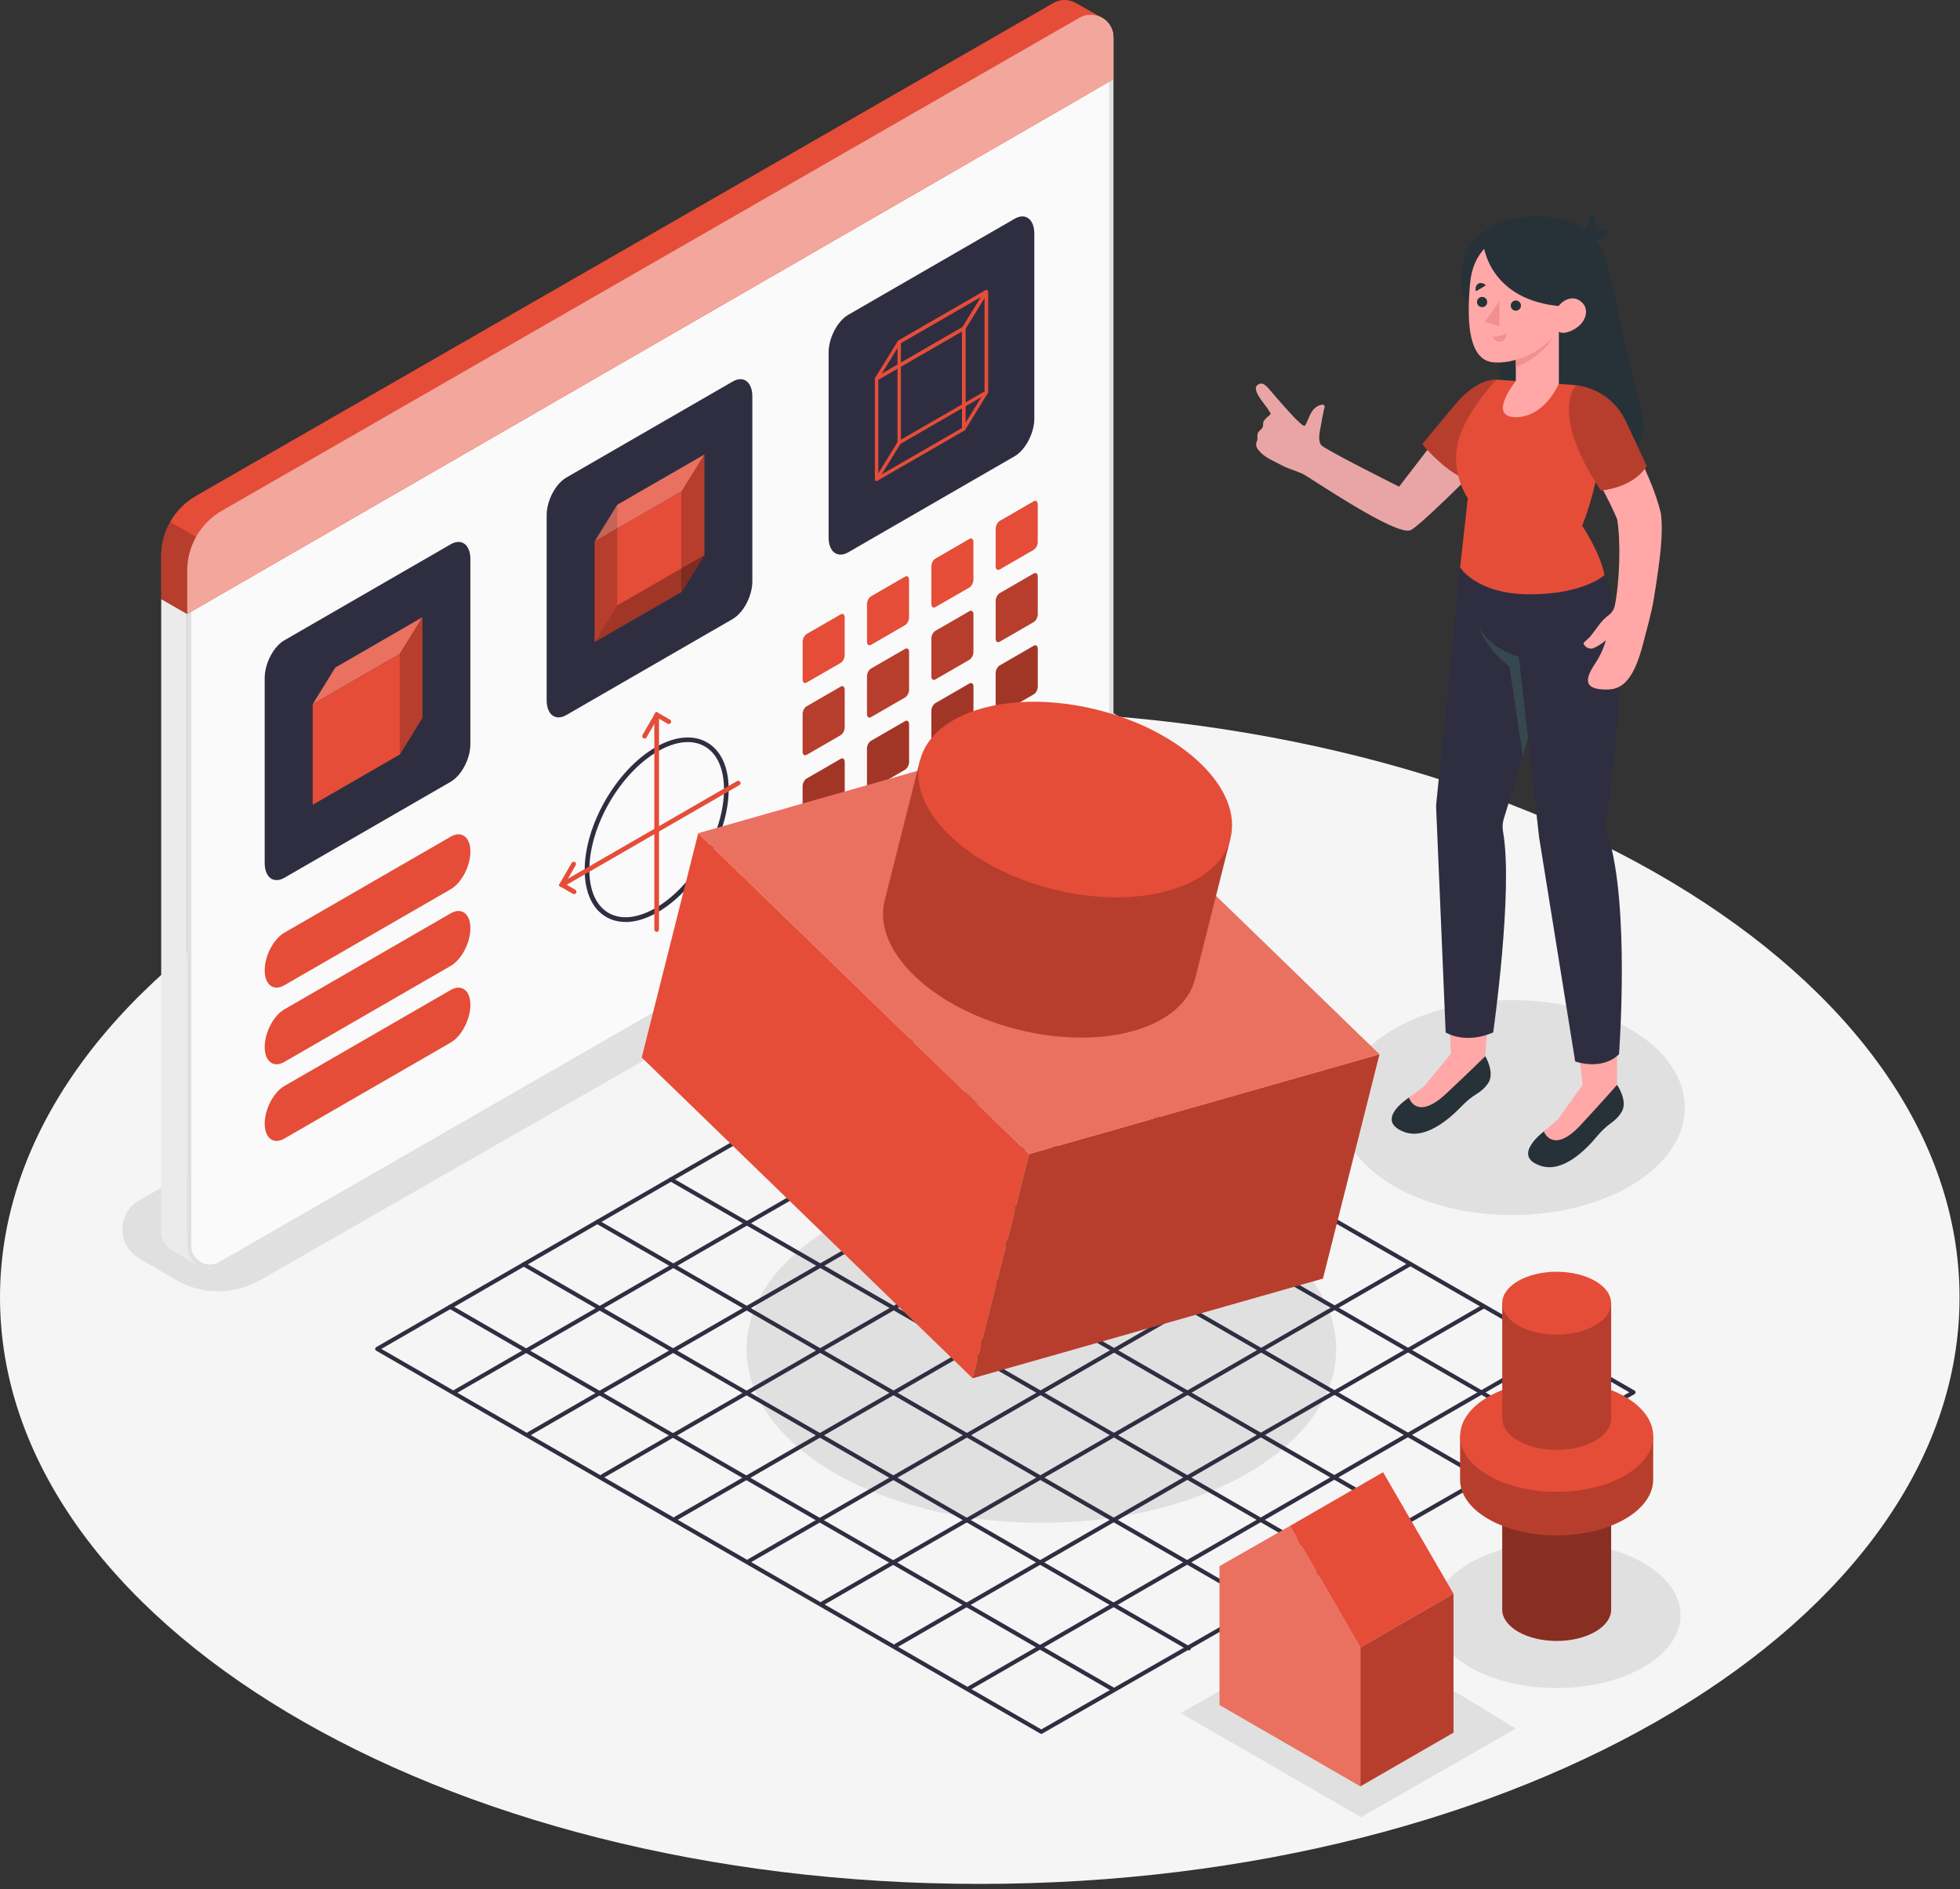 <svg width="167" height="161" viewBox="0 0 167 161" fill="none" xmlns="http://www.w3.org/2000/svg">
<rect x="0" y="0" width="167" height="161" fill="#333333" stroke="none"/>
<path d="M83.48 160.554C129.585 160.554 166.961 138.176 166.961 110.57C166.961 82.965 129.585 60.586 83.48 60.586C37.375 60.586 0 82.965 0 110.57C0 138.176 37.375 160.554 83.48 160.554Z" fill="#F5F5F5"/>
<path d="M128.829 103.551C136.961 103.551 143.553 99.451 143.553 94.392C143.553 89.334 136.961 85.233 128.829 85.233C120.697 85.233 114.104 89.334 114.104 94.392C114.104 99.451 120.697 103.551 128.829 103.551Z" fill="#E0E0E0"/>
<path d="M88.728 129.782C102.601 129.782 113.847 123.157 113.847 114.984C113.847 106.812 102.601 100.186 88.728 100.186C74.855 100.186 63.609 106.812 63.609 114.984C63.609 123.157 74.855 129.782 88.728 129.782Z" fill="#E0E0E0"/>
<path d="M132.634 143.862C138.464 143.862 143.19 141.078 143.19 137.643C143.19 134.207 138.464 131.423 132.634 131.423C126.803 131.423 122.077 134.207 122.077 137.643C122.077 141.078 126.803 143.862 132.634 143.862Z" fill="#E0E0E0"/>
<path d="M96.349 66.588L22.186 109.088C19.962 110.373 17.223 110.373 14.999 109.088L11.852 107.24C9.954 106.146 9.954 103.404 11.852 102.309L86.015 59.808C88.239 58.523 90.978 58.523 93.202 59.808L96.349 61.656C98.247 62.751 98.247 65.493 96.349 66.588Z" fill="#E0E0E0"/>
<path d="M100.602 145.996L115.966 154.866L129.156 147.316L114.235 138.255L100.602 145.996Z" fill="#E0E0E0"/>
<path d="M94.839 144.162C94.811 144.162 94.779 144.155 94.751 144.137L38.262 111.524C38.178 111.475 38.15 111.369 38.199 111.285C38.248 111.2 38.354 111.172 38.438 111.221L94.927 143.834C95.012 143.883 95.04 143.989 94.991 144.074C94.959 144.13 94.899 144.162 94.839 144.162Z" fill="#2F2E41"/>
<path d="M101.302 140.652C101.274 140.652 101.242 140.645 101.214 140.627L44.535 107.906C44.45 107.856 44.422 107.751 44.471 107.666C44.521 107.582 44.626 107.554 44.711 107.603L101.39 140.325C101.474 140.374 101.503 140.48 101.453 140.564C101.422 140.62 101.362 140.652 101.302 140.652Z" fill="#2F2E41"/>
<path d="M107.498 136.991C107.469 136.991 107.438 136.984 107.41 136.967L50.804 104.284C50.72 104.234 50.692 104.129 50.741 104.044C50.79 103.96 50.896 103.932 50.98 103.981L107.586 136.664C107.67 136.713 107.698 136.819 107.649 136.903C107.617 136.96 107.557 136.991 107.498 136.991Z" fill="#2F2E41"/>
<path d="M113.696 133.331C113.668 133.331 113.636 133.324 113.608 133.306L57.073 100.665C56.989 100.616 56.96 100.51 57.01 100.426C57.059 100.341 57.164 100.313 57.249 100.362L113.784 133.003C113.868 133.052 113.896 133.158 113.847 133.243C113.815 133.299 113.756 133.331 113.696 133.331Z" fill="#2F2E41"/>
<path d="M119.895 129.67C119.867 129.67 119.835 129.663 119.807 129.645L63.346 97.046C63.262 96.997 63.234 96.891 63.283 96.807C63.332 96.722 63.438 96.694 63.522 96.744L119.983 129.342C120.068 129.392 120.096 129.497 120.047 129.582C120.015 129.638 119.955 129.67 119.895 129.67Z" fill="#2F2E41"/>
<path d="M126.378 126.171C126.35 126.171 126.318 126.164 126.29 126.146L69.71 93.481C69.625 93.431 69.597 93.326 69.646 93.241C69.696 93.157 69.801 93.129 69.886 93.178L126.466 125.843C126.551 125.893 126.579 125.998 126.53 126.083C126.498 126.139 126.438 126.171 126.378 126.171Z" fill="#2F2E41"/>
<path d="M132.633 122.545C132.605 122.545 132.573 122.538 132.545 122.521L75.887 89.809C75.803 89.76 75.775 89.654 75.824 89.57C75.873 89.485 75.979 89.457 76.063 89.507L132.721 122.218C132.806 122.267 132.834 122.373 132.785 122.457C132.753 122.514 132.693 122.545 132.633 122.545Z" fill="#2F2E41"/>
<path d="M82.59 144.038C82.53 144.038 82.47 144.007 82.438 143.95C82.389 143.866 82.417 143.76 82.502 143.711L132.546 114.819C132.63 114.77 132.736 114.798 132.785 114.882C132.834 114.967 132.806 115.072 132.722 115.122L82.678 144.014C82.65 144.031 82.621 144.038 82.59 144.038Z" fill="#2F2E41"/>
<path d="M76.335 140.427C76.275 140.427 76.215 140.395 76.183 140.339C76.134 140.254 76.162 140.149 76.247 140.1L126.284 111.211C126.368 111.162 126.474 111.19 126.523 111.274C126.572 111.359 126.544 111.464 126.46 111.514L76.423 140.402C76.395 140.42 76.367 140.427 76.335 140.427Z" fill="#2F2E41"/>
<path d="M70.087 136.815C70.027 136.815 69.967 136.784 69.935 136.727C69.886 136.643 69.914 136.537 69.999 136.488L120.025 107.606C120.109 107.557 120.215 107.585 120.264 107.67C120.314 107.754 120.285 107.86 120.201 107.909L70.175 136.791C70.147 136.808 70.118 136.815 70.087 136.815Z" fill="#2F2E41"/>
<path d="M63.821 133.211C63.761 133.211 63.701 133.179 63.67 133.123C63.62 133.038 63.649 132.933 63.733 132.883L113.763 103.998C113.847 103.949 113.953 103.977 114.002 104.062C114.052 104.146 114.023 104.252 113.939 104.301L63.909 133.186C63.881 133.204 63.853 133.211 63.821 133.211Z" fill="#2F2E41"/>
<path d="M57.559 129.603C57.5 129.603 57.44 129.571 57.408 129.515C57.359 129.43 57.387 129.325 57.471 129.275L107.501 100.39C107.586 100.341 107.691 100.369 107.741 100.454C107.79 100.538 107.762 100.644 107.677 100.693L57.647 129.578C57.619 129.596 57.591 129.603 57.559 129.603Z" fill="#2F2E41"/>
<path d="M51.34 125.974C51.28 125.974 51.22 125.942 51.188 125.886C51.139 125.801 51.167 125.696 51.252 125.646L101.243 96.786C101.327 96.737 101.433 96.765 101.482 96.849C101.531 96.934 101.503 97.039 101.419 97.089L51.428 125.949C51.4 125.967 51.371 125.974 51.34 125.974Z" fill="#2F2E41"/>
<path d="M45.056 122.38C44.997 122.38 44.937 122.348 44.905 122.292C44.856 122.207 44.884 122.102 44.968 122.052L94.977 93.178C95.062 93.129 95.167 93.157 95.216 93.241C95.266 93.326 95.238 93.431 95.153 93.481L45.145 122.355C45.116 122.373 45.088 122.38 45.056 122.38Z" fill="#2F2E41"/>
<path d="M38.763 118.789C38.703 118.789 38.643 118.758 38.611 118.701C38.562 118.617 38.59 118.511 38.675 118.462L88.715 89.57C88.799 89.521 88.905 89.549 88.954 89.633C89.004 89.718 88.975 89.823 88.891 89.873L38.85 118.765C38.822 118.782 38.794 118.789 38.763 118.789Z" fill="#2F2E41"/>
<path d="M88.721 147.763C88.69 147.763 88.662 147.755 88.633 147.738L32.053 115.111C32 115.079 31.965 115.023 31.965 114.96C31.965 114.896 32 114.84 32.053 114.808L82.29 85.811C82.343 85.779 82.41 85.779 82.466 85.811L139.268 118.508C139.325 118.539 139.356 118.596 139.356 118.659C139.356 118.723 139.321 118.779 139.268 118.811L88.813 147.738C88.785 147.752 88.757 147.763 88.725 147.763H88.721ZM32.493 114.96L88.721 147.386L138.825 118.659L82.378 86.166L32.493 114.96Z" fill="#2F2E41"/>
<path d="M15.949 106.839V52.325L13.735 51.047V104.928C13.735 106.16 14.841 107.008 15.949 106.843V106.839Z" fill="#EBEBEB"/>
<path d="M14.724 106.614L17.005 107.902V103.882L14.724 106.614Z" fill="#EBEBEB"/>
<path d="M94.864 3.193V60.73C94.864 62.839 93.738 64.793 91.907 65.849L18.853 107.86C17.561 108.603 15.949 107.673 15.949 106.184V48.646C15.949 46.534 17.076 44.584 18.906 43.528L91.96 1.517C93.248 0.771 94.864 1.704 94.864 3.193Z" fill="#FAFAFA"/>
<path d="M92.925 1.605C93.688 1.605 94.512 2.211 94.512 3.193V60.731C94.512 62.709 93.446 64.553 91.731 65.542L18.677 107.554C18.431 107.694 18.163 107.768 17.889 107.768C17.125 107.768 16.301 107.163 16.301 106.184V48.646C16.301 46.668 17.368 44.824 19.082 43.835L92.136 1.82C92.382 1.676 92.647 1.605 92.925 1.605ZM92.925 1.253C92.601 1.253 92.27 1.334 91.96 1.517L18.906 43.528C17.076 44.584 15.949 46.531 15.949 48.646V106.184C15.949 107.314 16.875 108.12 17.889 108.12C18.213 108.12 18.544 108.039 18.853 107.86L91.907 65.849C93.738 64.793 94.864 62.843 94.864 60.731V3.193C94.864 2.063 93.935 1.253 92.925 1.253Z" fill="#E0E0E0"/>
<path d="M91.735 0.299C91.161 -0.06 90.411 -0.123 89.742 0.26L16.688 42.268C14.861 43.324 13.731 45.274 13.731 47.386V51.044L15.945 52.321L92.643 8.043V2.823L93.931 1.535L91.735 0.292V0.299Z" fill="#E54D38"/>
<path d="M94.864 3.193V6.765L15.949 52.325V48.643C15.949 46.531 17.076 44.581 18.906 43.525L91.96 1.517C93.248 0.771 94.864 1.704 94.864 3.193Z" fill="#E54D38"/>
<g style="mix-blend-mode:overlay" opacity="0.5">
<path d="M94.864 3.193V6.765L15.949 52.325V48.643C15.949 46.531 17.076 44.581 18.906 43.525L91.96 1.517C93.248 0.771 94.864 1.704 94.864 3.193Z" fill="white"/>
</g>
<path opacity="0.2" d="M14.496 44.489C14.006 45.359 13.735 46.355 13.735 47.386V51.044L15.949 52.321V48.639C15.949 47.611 16.217 46.622 16.703 45.756L14.496 44.486V44.489Z" fill="black"/>
<path d="M53.3 78.573C52.701 78.573 52.145 78.433 51.656 78.151C50.47 77.468 49.818 76.043 49.818 74.138C49.818 70.298 52.525 65.609 55.852 63.687C57.502 62.733 59.062 62.589 60.248 63.272C61.434 63.955 62.086 65.38 62.086 67.288C62.086 71.132 59.379 75.817 56.052 77.739C55.084 78.295 54.148 78.58 53.303 78.58L53.3 78.573ZM58.601 63.244C57.823 63.244 56.953 63.508 56.052 64.029C52.835 65.887 50.216 70.421 50.216 74.135C50.216 75.891 50.797 77.194 51.853 77.802C52.909 78.412 54.331 78.264 55.852 77.387C59.069 75.529 61.688 70.995 61.688 67.281C61.688 65.525 61.107 64.222 60.051 63.613C59.622 63.367 59.136 63.244 58.604 63.244H58.601Z" fill="#2F2E41"/>
<path d="M55.951 79.418C55.842 79.418 55.75 79.33 55.75 79.218V60.928C55.75 60.819 55.838 60.727 55.951 60.727C56.063 60.727 56.151 60.815 56.151 60.928V79.218C56.151 79.327 56.063 79.418 55.951 79.418Z" fill="#E54D38"/>
<path d="M47.864 75.617C47.794 75.617 47.727 75.581 47.692 75.518C47.636 75.423 47.671 75.3 47.766 75.247L62.8 66.567C62.895 66.51 63.018 66.546 63.071 66.641C63.127 66.736 63.092 66.859 62.997 66.912L47.963 75.592C47.931 75.609 47.896 75.62 47.864 75.62V75.617Z" fill="#E54D38"/>
<path d="M48.914 76.204C48.879 76.204 48.847 76.197 48.815 76.176L47.594 75.469L48.71 73.536C48.766 73.441 48.886 73.41 48.981 73.462C49.076 73.519 49.107 73.638 49.054 73.733L48.139 75.321L49.016 75.828C49.111 75.884 49.143 76.004 49.09 76.099C49.055 76.162 48.988 76.197 48.917 76.197L48.914 76.204Z" fill="#E54D38"/>
<path d="M54.916 62.938C54.88 62.938 54.849 62.931 54.817 62.909C54.722 62.853 54.69 62.733 54.743 62.638L55.894 60.646L57.084 61.333C57.179 61.389 57.211 61.508 57.158 61.603C57.102 61.699 56.982 61.73 56.887 61.677L56.042 61.192L55.092 62.839C55.056 62.902 54.99 62.938 54.919 62.938H54.916Z" fill="#E54D38"/>
<path d="M71.625 56.496L68.732 58.168C68.542 58.277 68.387 58.161 68.387 57.907V54.687C68.387 54.433 68.542 54.141 68.732 54.032L71.625 52.36C71.815 52.251 71.97 52.367 71.97 52.62V55.841C71.97 56.095 71.815 56.387 71.625 56.496Z" fill="#E54D38"/>
<path d="M77.109 53.282L74.216 54.954C74.026 55.063 73.871 54.947 73.871 54.694V51.473C73.871 51.219 74.026 50.927 74.216 50.818L77.109 49.146C77.3 49.037 77.454 49.153 77.454 49.407V52.627C77.454 52.881 77.3 53.173 77.109 53.282Z" fill="#E54D38"/>
<path d="M71.625 62.656L68.732 64.328C68.542 64.437 68.387 64.321 68.387 64.067V60.847C68.387 60.593 68.542 60.301 68.732 60.192L71.625 58.52C71.815 58.411 71.97 58.527 71.97 58.781V62.001C71.97 62.255 71.815 62.547 71.625 62.656Z" fill="#E54D38"/>
<path d="M77.109 59.442L74.216 61.114C74.026 61.223 73.871 61.107 73.871 60.854V57.633C73.871 57.38 74.026 57.087 74.216 56.978L77.109 55.306C77.3 55.197 77.454 55.313 77.454 55.567V58.788C77.454 59.041 77.3 59.333 77.109 59.442Z" fill="#E54D38"/>
<path d="M71.625 68.812L68.732 70.484C68.542 70.594 68.387 70.477 68.387 70.224V67.003C68.387 66.75 68.542 66.458 68.732 66.349L71.625 64.677C71.815 64.567 71.97 64.683 71.97 64.937V68.158C71.97 68.411 71.815 68.703 71.625 68.812Z" fill="#E54D38"/>
<path d="M77.109 65.599L74.216 67.271C74.026 67.38 73.871 67.264 73.871 67.01V63.789C73.871 63.536 74.026 63.244 74.216 63.135L77.109 61.463C77.3 61.354 77.454 61.47 77.454 61.723V64.944C77.454 65.197 77.3 65.49 77.109 65.599Z" fill="#E54D38"/>
<path d="M82.594 50.069L79.7 51.74C79.51 51.85 79.356 51.733 79.356 51.48V48.259C79.356 48.006 79.51 47.714 79.7 47.605L82.594 45.932C82.784 45.823 82.939 45.94 82.939 46.193V49.414C82.939 49.667 82.784 49.959 82.594 50.069Z" fill="#E54D38"/>
<path d="M82.594 56.228L79.7 57.9C79.51 58.01 79.356 57.893 79.356 57.64V54.419C79.356 54.166 79.51 53.874 79.7 53.764L82.594 52.092C82.784 51.983 82.939 52.099 82.939 52.353V55.574C82.939 55.827 82.784 56.119 82.594 56.228Z" fill="#E54D38"/>
<path d="M82.594 62.389L79.7 64.061C79.51 64.17 79.356 64.053 79.356 63.8V60.579C79.356 60.326 79.51 60.034 79.7 59.925L82.594 58.252C82.784 58.143 82.939 58.26 82.939 58.513V61.734C82.939 61.987 82.784 62.279 82.594 62.389Z" fill="#E54D38"/>
<path d="M88.074 46.858L85.181 48.53C84.991 48.639 84.836 48.523 84.836 48.27V45.049C84.836 44.795 84.991 44.503 85.181 44.394L88.074 42.722C88.264 42.613 88.419 42.729 88.419 42.983V46.203C88.419 46.457 88.264 46.749 88.074 46.858Z" fill="#E54D38"/>
<path d="M88.074 53.015L85.181 54.687C84.991 54.796 84.836 54.68 84.836 54.426V51.205C84.836 50.952 84.991 50.66 85.181 50.551L88.074 48.879C88.264 48.77 88.419 48.886 88.419 49.139V52.36C88.419 52.613 88.264 52.906 88.074 53.015Z" fill="#E54D38"/>
<path opacity="0.2" d="M71.625 62.656L68.732 64.328C68.542 64.437 68.387 64.321 68.387 64.067V60.847C68.387 60.593 68.542 60.301 68.732 60.192L71.625 58.52C71.815 58.411 71.97 58.527 71.97 58.781V62.001C71.97 62.255 71.815 62.547 71.625 62.656Z" fill="black"/>
<path opacity="0.2" d="M77.109 59.442L74.216 61.114C74.026 61.223 73.871 61.107 73.871 60.854V57.633C73.871 57.38 74.026 57.087 74.216 56.978L77.109 55.306C77.3 55.197 77.454 55.313 77.454 55.567V58.788C77.454 59.041 77.3 59.333 77.109 59.442Z" fill="black"/>
<path opacity="0.2" d="M82.594 56.228L79.7 57.9C79.51 58.01 79.356 57.893 79.356 57.64V54.419C79.356 54.166 79.51 53.874 79.7 53.764L82.594 52.092C82.784 51.983 82.939 52.099 82.939 52.353V55.574C82.939 55.827 82.784 56.119 82.594 56.228Z" fill="black"/>
<path opacity="0.2" d="M88.074 53.015L85.181 54.687C84.991 54.796 84.836 54.68 84.836 54.426V51.205C84.836 50.952 84.991 50.66 85.181 50.551L88.074 48.879C88.264 48.77 88.419 48.886 88.419 49.139V52.36C88.419 52.613 88.264 52.906 88.074 53.015Z" fill="black"/>
<path d="M88.074 59.175L85.181 60.847C84.991 60.956 84.836 60.84 84.836 60.586V57.365C84.836 57.112 84.991 56.82 85.181 56.711L88.074 55.039C88.264 54.93 88.419 55.046 88.419 55.299V58.52C88.419 58.773 88.264 59.066 88.074 59.175Z" fill="#E54D38"/>
<path opacity="0.3" d="M71.625 68.812L68.732 70.484C68.542 70.594 68.387 70.477 68.387 70.224V67.003C68.387 66.75 68.542 66.458 68.732 66.349L71.625 64.677C71.815 64.567 71.97 64.683 71.97 64.937V68.158C71.97 68.411 71.815 68.703 71.625 68.812Z" fill="black"/>
<path opacity="0.3" d="M77.109 65.599L74.216 67.271C74.026 67.38 73.871 67.264 73.871 67.01V63.789C73.871 63.536 74.026 63.244 74.216 63.135L77.109 61.463C77.3 61.354 77.454 61.47 77.454 61.723V64.944C77.454 65.197 77.3 65.49 77.109 65.599Z" fill="black"/>
<path opacity="0.3" d="M82.594 62.389L79.7 64.061C79.51 64.17 79.356 64.053 79.356 63.8V60.579C79.356 60.326 79.51 60.034 79.7 59.925L82.594 58.252C82.784 58.143 82.939 58.26 82.939 58.513V61.734C82.939 61.987 82.784 62.279 82.594 62.389Z" fill="black"/>
<path opacity="0.3" d="M88.074 59.175L85.181 60.847C84.991 60.956 84.836 60.84 84.836 60.586V57.365C84.836 57.112 84.991 56.82 85.181 56.711L88.074 55.039C88.264 54.93 88.419 55.046 88.419 55.299V58.52C88.419 58.773 88.264 59.066 88.074 59.175Z" fill="black"/>
<path d="M38.4 66.627L24.232 74.807C23.302 75.342 22.553 74.775 22.553 73.536V57.777C22.553 56.538 23.306 55.102 24.232 54.567L38.4 46.387C39.329 45.852 40.079 46.418 40.079 47.657V63.416C40.079 64.655 39.325 66.091 38.4 66.627Z" fill="#2F2E41"/>
<path d="M34.066 55.729L26.643 60.013L28.568 56.894L35.992 52.606L34.066 55.729Z" fill="#E54D38"/>
<path opacity="0.2" d="M34.066 55.729L26.643 60.013L28.568 56.894L35.992 52.606L34.066 55.729Z" fill="white"/>
<path d="M34.066 64.3L26.643 68.587V60.012L34.066 55.729V64.3Z" fill="#E54D38"/>
<path d="M34.066 55.729L35.992 52.606V61.178L34.066 64.3V55.729Z" fill="#E54D38"/>
<path opacity="0.2" d="M34.066 55.729L35.992 52.606V61.178L34.066 64.3V55.729Z" fill="black"/>
<path d="M62.424 52.758L48.256 60.938C47.327 61.473 46.577 60.907 46.577 59.667V43.908C46.577 42.669 47.33 41.233 48.256 40.698L62.424 32.518C63.353 31.983 64.103 32.549 64.103 33.788V49.547C64.103 50.786 63.35 52.223 62.424 52.758Z" fill="#2F2E41"/>
<path d="M58.091 41.856L50.667 46.144L52.592 43.021L60.016 38.737L58.091 41.856Z" fill="#E54D38"/>
<path d="M58.091 50.431L50.667 54.715V46.144L58.091 41.856V50.431Z" fill="#E54D38"/>
<path d="M58.091 41.856L60.016 38.737V47.309L58.091 50.431V41.856Z" fill="#E54D38"/>
<path opacity="0.2" d="M58.091 41.856L60.016 38.737V47.309L58.091 50.431V41.856Z" fill="black"/>
<path opacity="0.2" d="M50.667 46.144L52.592 43.021V51.593L50.667 54.715V46.144Z" fill="black"/>
<path opacity="0.3" d="M58.091 50.431L50.667 54.715L52.592 51.593L60.016 47.309L58.091 50.431Z" fill="black"/>
<path opacity="0.2" d="M58.091 41.856L50.667 46.144L52.592 43.021L60.016 38.737L58.091 41.856Z" fill="white"/>
<path d="M86.448 38.885L72.28 47.066C71.35 47.601 70.601 47.034 70.601 45.795V30.036C70.601 28.797 71.354 27.361 72.28 26.826L86.448 18.645C87.377 18.11 88.127 18.677 88.127 19.916V35.675C88.127 36.914 87.373 38.35 86.448 38.885Z" fill="#2F2E41"/>
<path d="M74.691 32.422C74.652 32.422 74.614 32.408 74.585 32.38C74.54 32.334 74.533 32.26 74.564 32.204L76.49 29.081C76.504 29.06 76.522 29.043 76.539 29.032L83.963 24.745C84.019 24.713 84.093 24.72 84.139 24.77C84.184 24.815 84.192 24.889 84.16 24.945L82.234 28.068C82.22 28.089 82.203 28.107 82.185 28.117L74.761 32.404C74.74 32.419 74.712 32.425 74.688 32.425L74.691 32.422ZM76.719 29.261L75.114 31.862L82.009 27.881L83.614 25.28L76.719 29.261Z" fill="#E54D38"/>
<path d="M74.691 40.99C74.666 40.99 74.641 40.983 74.617 40.969C74.571 40.945 74.543 40.895 74.543 40.843V32.271C74.543 32.218 74.571 32.173 74.617 32.145L82.041 27.857C82.086 27.833 82.139 27.833 82.185 27.857C82.231 27.882 82.259 27.931 82.259 27.984V36.555C82.259 36.608 82.231 36.654 82.185 36.682L74.761 40.969C74.74 40.983 74.715 40.99 74.687 40.99H74.691ZM74.835 32.356V40.593L81.97 36.474V28.237L74.835 32.356Z" fill="#E54D38"/>
<path d="M76.617 37.868C76.592 37.868 76.567 37.861 76.543 37.847C76.497 37.822 76.469 37.773 76.469 37.72V29.149C76.469 29.096 76.497 29.05 76.543 29.022L83.966 24.735C84.012 24.71 84.065 24.71 84.111 24.735C84.156 24.76 84.185 24.809 84.185 24.862V33.433C84.185 33.486 84.156 33.532 84.111 33.56L76.687 37.847C76.666 37.861 76.641 37.868 76.613 37.868H76.617ZM76.761 29.234V37.47L83.896 33.352V25.115L76.761 29.234Z" fill="#E54D38"/>
<path d="M82.114 36.703C82.114 36.703 82.086 36.703 82.075 36.696C82.012 36.678 81.97 36.622 81.97 36.555V27.984C81.97 27.956 81.977 27.931 81.991 27.907L83.916 24.784C83.951 24.728 84.015 24.703 84.078 24.721C84.142 24.738 84.184 24.795 84.184 24.862V33.433C84.184 33.461 84.177 33.486 84.163 33.51L82.237 36.633C82.209 36.675 82.163 36.703 82.114 36.703ZM82.258 28.026V36.045L83.892 33.394V25.376L82.258 28.026Z" fill="#E54D38"/>
<path d="M74.691 40.99C74.666 40.99 74.638 40.983 74.614 40.969C74.547 40.927 74.525 40.839 74.568 40.769L76.493 37.646C76.535 37.58 76.623 37.558 76.694 37.601C76.764 37.643 76.782 37.731 76.74 37.801L74.814 40.923C74.786 40.969 74.74 40.994 74.691 40.994V40.99Z" fill="#E54D38"/>
<path d="M38.4 75.786L24.232 83.966C23.302 84.501 22.553 83.934 22.553 82.695C22.553 81.456 23.306 80.02 24.232 79.485L38.4 71.305C39.329 70.77 40.079 71.336 40.079 72.575C40.079 73.814 39.325 75.251 38.4 75.786Z" fill="#E54D38"/>
<path d="M38.4 82.319L24.232 90.499C23.302 91.034 22.553 90.468 22.553 89.228C22.553 87.989 23.306 86.553 24.232 86.018L38.4 77.838C39.329 77.303 40.079 77.869 40.079 79.109C40.079 80.347 39.325 81.784 38.4 82.319Z" fill="#E54D38"/>
<path d="M38.4 88.852L24.232 97.032C23.302 97.567 22.553 97.001 22.553 95.762C22.553 94.523 23.306 93.087 24.232 92.551L38.4 84.371C39.329 83.836 40.079 84.403 40.079 85.642C40.079 86.881 39.325 88.317 38.4 88.852Z" fill="#E54D38"/>
<path d="M137.78 92.453C137.78 92.453 138.72 93.801 138.185 94.734C137.938 95.163 137.601 95.476 137.305 95.684C136.844 96.015 136.435 96.402 136.073 96.839C135.112 98.004 133.165 99.957 131.303 99.366C128.695 98.539 131.539 96.43 131.539 96.43L137.777 92.449L137.78 92.453Z" fill="#263238"/>
<path d="M134.479 89.225L134.841 92.453L132.764 95.371L131.543 96.434C131.543 96.434 132.307 98.433 134.686 95.871C136.46 93.959 137.78 92.456 137.78 92.456V89.228H134.475L134.479 89.225Z" fill="#FFA8A7"/>
<path d="M126.555 90.013C126.555 90.013 127.396 91.425 126.794 92.319C126.516 92.731 126.157 93.016 125.851 93.206C125.368 93.502 124.932 93.861 124.541 94.273C123.499 95.364 121.419 97.177 119.603 96.455C117.058 95.445 120.046 93.544 120.046 93.544L126.551 90.017L126.555 90.013Z" fill="#263238"/>
<path d="M123.488 86.56L123.622 89.806L121.341 92.569L120.046 93.54C120.046 93.54 120.665 95.589 123.221 93.203C125.125 91.421 126.551 90.017 126.551 90.017L126.78 86.8L123.485 86.564L123.488 86.56Z" fill="#FFA8A7"/>
<path d="M124.404 48.344L122.37 68.552C122.363 68.629 122.359 68.707 122.363 68.781L123.176 87.989C123.176 87.989 124.802 89.035 127.227 87.989C127.227 87.989 128.949 75.874 128.069 70.903C128.002 70.523 128.019 70.136 128.132 69.77C128.977 67.063 132.476 55.672 132.764 52.128L124.404 48.344Z" fill="#2F2E41"/>
<path d="M130.99 55.803L125.675 52.364C125.675 52.364 125.932 54.704 128.614 56.816L129.751 64.419C130.423 62.124 131.166 59.502 131.747 57.189L130.99 55.799V55.803Z" fill="#37474F"/>
<path d="M125.207 48.344C125.295 48.425 123.816 54.268 129.413 55.971L131.135 71.34L134.211 90.457C134.211 90.457 136.457 91.295 137.946 89.844C137.946 89.844 138.9 77.155 137.013 71.213C136.862 70.738 136.812 70.242 136.886 69.749C137.39 66.472 139.16 53.596 136.707 49.009L125.21 48.344H125.207Z" fill="#2F2E41"/>
<path d="M136.946 22.602L139.952 35.591C140.146 36.428 140.037 37.305 139.646 38.072C138.689 39.938 136.358 40.614 134.553 39.547L127.787 35.552V22.602H136.946Z" fill="#263238"/>
<path d="M128.185 32.838C126.801 32.718 125.453 33.324 124.619 34.436C123.5 35.901 119.209 41.476 119.209 41.476C119.209 41.476 112.873 38.308 112.573 37.935C112.274 37.562 112.44 36.802 112.524 36.386C112.609 35.971 112.753 35.038 112.845 34.778C113.006 34.324 112.334 34.447 111.936 34.873C111.539 35.298 111.366 36.129 111.165 36.281C110.965 36.432 109.465 34.693 108.733 33.859C108.001 33.025 107.677 32.451 107.174 32.785C106.822 33.032 107.047 33.528 107.572 34.242C107.814 34.545 108.04 34.862 108.247 35.193C108.307 35.32 108.117 35.422 108.04 35.492C107.899 35.619 107.645 35.844 107.628 36.024C107.631 36.133 107.628 36.242 107.607 36.347C107.54 36.587 107.255 36.7 107.163 36.932C107.103 37.097 107.163 37.284 107.135 37.463C107.114 37.576 107.051 37.678 107.029 37.794C107.015 38.023 107.1 38.248 107.265 38.407C107.776 39.019 108.476 39.252 109.149 39.625C109.708 39.934 110.285 40.068 110.93 40.353C111.574 40.638 119.043 45.82 120.226 45.165C121.409 44.51 128.054 37.713 128.054 37.713C129.814 34.788 128.185 32.838 128.185 32.838Z" fill="#E9A5A5"/>
<path d="M127.498 32.356C127.498 32.356 125.939 32.159 124.031 34.429C122.123 36.696 121.184 37.861 121.184 37.861C121.184 37.861 122.666 39.695 124.44 40.649L127.498 32.356Z" fill="#E54D38"/>
<path opacity="0.2" d="M127.498 32.356C127.498 32.356 125.939 32.159 124.031 34.429C122.123 36.696 121.184 37.861 121.184 37.861C121.184 37.861 122.666 39.695 124.44 40.649L127.498 32.356Z" fill="black"/>
<path d="M127.498 32.356L133.972 32.799C135.556 32.908 136.759 34.271 136.668 35.855C136.531 38.171 136.094 41.564 134.809 44.803C134.809 44.803 136.365 47.126 136.707 49.009C136.707 49.009 134.968 50.649 130.364 50.649C125.759 50.649 124.408 48.344 124.408 48.344L125.063 42.465C125.063 42.465 123.623 40.406 124.197 37.808C124.77 35.211 127.502 32.356 127.502 32.356H127.498Z" fill="#E54D38"/>
<path d="M135.035 19.807C135.035 19.807 135.433 18.293 135.704 18.318C135.975 18.343 135.939 19.67 135.939 19.67C135.939 19.67 137.2 19.557 137.066 19.92C136.932 20.282 135.464 20.652 135.464 20.652L135.031 19.803L135.035 19.807Z" fill="#263238"/>
<path d="M137.002 25.084C136.425 29.364 132.824 29.364 132.824 29.364L125.263 26.037C125.263 26.037 124.693 25.538 124.52 24.39C124.46 23.996 124.446 23.524 124.52 22.971C124.52 22.968 124.52 22.961 124.52 22.957C124.763 21.159 126.108 19.223 129.04 18.628C129.624 18.508 130.275 18.441 130.99 18.441C131.317 18.441 131.63 18.455 131.933 18.491C134.221 18.712 135.809 19.779 136.569 21.43C136.734 21.792 136.861 22.183 136.946 22.598C137.101 23.348 137.122 24.179 137.002 25.08V25.084Z" fill="#263238"/>
<path d="M132.821 32.697L129.156 35.552V26.46H132.821V32.697Z" fill="#FFA8A7"/>
<path d="M129.156 31.289C130.568 30.744 132.039 29.652 132.821 27.804V26.463H129.156V31.293V31.289Z" fill="#F28F8F"/>
<path d="M129.948 19.719C128.557 19.719 125.601 20.493 125.259 24.133C124.918 27.769 125.249 30.592 127.125 30.863C129.001 31.134 133.362 29.776 133.943 25.066C134.527 20.356 131.303 19.719 129.944 19.719H129.948Z" fill="#FFA8A7"/>
<path d="M127.759 25.671V27.819L126.502 27.431L127.759 25.671Z" fill="#F28F8F"/>
<path d="M129.156 26.481C129.397 26.481 129.593 26.285 129.593 26.044C129.593 25.803 129.397 25.608 129.156 25.608C128.915 25.608 128.72 25.803 128.72 26.044C128.72 26.285 128.915 26.481 129.156 26.481Z" fill="#263238"/>
<path d="M126.717 25.738C126.717 25.981 126.52 26.175 126.28 26.175C126.041 26.175 125.844 25.978 125.844 25.738C125.844 25.499 126.041 25.302 126.28 25.302C126.52 25.302 126.717 25.499 126.717 25.738Z" fill="#263238"/>
<path d="M125.749 24.826L126.604 24.32C126.604 24.32 126.277 23.978 125.949 24.182C125.622 24.387 125.749 24.826 125.749 24.826Z" fill="#263238"/>
<path d="M127.167 28.688C127.167 28.688 127.86 28.751 128.342 28.371C128.342 28.371 128.423 28.991 127.902 29.11C127.381 29.23 127.163 28.688 127.163 28.688H127.167Z" fill="#F28F8F"/>
<path d="M126.421 20.958C126.421 20.958 126.942 25.981 133.774 26.14C133.774 26.14 135.837 21.148 131.761 19.525C127.681 17.903 126.424 20.958 126.424 20.958H126.421Z" fill="#263238"/>
<path d="M132.633 26.319C132.193 27.079 132.306 28.002 132.918 28.318C133.313 28.523 134.474 28.082 134.914 27.322C135.354 26.562 135.108 25.911 134.51 25.566C133.911 25.221 133.073 25.559 132.633 26.319Z" fill="#FFA8A7"/>
<path d="M129.156 32.472C129.156 32.472 126.674 35.552 129.156 35.552C131.637 35.552 132.82 32.697 132.82 32.697L129.156 32.472Z" fill="#FFA8A7"/>
<path d="M141.526 43.806C140.949 41.335 139.446 38.407 138.618 36.971L135.151 39.174C135.151 39.174 137.168 42.638 137.788 44.267C138.122 46.207 137.985 49.699 137.591 51.603C137.517 51.938 137.334 52.226 137.077 52.416C136.387 52.934 136.126 53.451 135.619 54.095C135.222 54.599 134.866 54.732 134.933 54.884C135.123 55.236 135.521 55.377 135.848 55.204C136.2 55.035 136.531 54.82 136.83 54.563C136.623 55.289 136.306 55.968 135.897 56.573C134.968 57.967 134.972 58.809 137.006 58.763C138.284 58.735 139.256 57.837 140.037 54.708C140.266 53.807 140.713 52.254 140.903 51.086C141.529 47.235 141.702 45.44 141.526 43.799V43.806Z" fill="#FFA8A7"/>
<path d="M134.274 32.838C134.274 32.838 131.982 35.161 136.393 41.8C136.393 41.8 139.068 41.652 140.307 39.72L138.529 35.901C137.741 34.207 136.129 33.046 134.274 32.834V32.838Z" fill="#E54D38"/>
<path opacity="0.2" d="M134.274 32.838C134.274 32.838 131.982 35.161 136.393 41.8C136.393 41.8 139.068 41.652 140.307 39.72L138.529 35.901C137.741 34.207 136.129 33.046 134.274 32.834V32.838Z" fill="black"/>
<path d="M137.277 127.333H127.998V137.167C127.998 137.854 128.452 138.54 129.357 139.061C131.17 140.107 134.105 140.107 135.918 139.061C136.823 138.537 137.277 137.854 137.277 137.167V127.333Z" fill="#E54D38"/>
<path opacity="0.4" d="M137.277 127.333H127.998V137.167C127.998 137.854 128.452 138.54 129.357 139.061C131.17 140.107 134.105 140.107 135.918 139.061C136.823 138.537 137.277 137.854 137.277 137.167V127.333Z" fill="black"/>
<path d="M132.634 130.018C135.196 130.018 137.273 128.819 137.273 127.34C137.273 125.86 135.196 124.661 132.634 124.661C130.071 124.661 127.994 125.86 127.994 127.34C127.994 128.819 130.071 130.018 132.634 130.018Z" fill="#E54D38"/>
<path d="M140.86 122.376H124.407V126.1C124.407 127.315 125.21 128.533 126.815 129.459C130.029 131.314 135.235 131.314 138.449 129.459C140.054 128.533 140.856 127.315 140.856 126.1V122.376H140.86Z" fill="#E54D38"/>
<path opacity="0.2" d="M140.86 122.376H124.407V126.1C124.407 127.315 125.21 128.533 126.815 129.459C130.029 131.314 135.235 131.314 138.449 129.459C140.054 128.533 140.856 127.315 140.856 126.1V122.376H140.86Z" fill="black"/>
<path d="M138.452 125.745C135.238 127.6 130.032 127.6 126.819 125.745C123.605 123.89 123.605 120.884 126.819 119.029C130.032 117.174 135.238 117.174 138.452 119.029C141.666 120.884 141.666 123.89 138.452 125.745Z" fill="#E54D38"/>
<path d="M137.277 111.056H127.998V120.891C127.998 121.577 128.452 122.264 129.357 122.785C131.17 123.83 134.105 123.83 135.918 122.785C136.823 122.26 137.277 121.577 137.277 120.891V111.056Z" fill="#E54D38"/>
<path opacity="0.2" d="M137.277 111.056H127.998V120.891C127.998 121.577 128.452 122.264 129.357 122.785C131.17 123.83 134.105 123.83 135.918 122.785C136.823 122.26 137.277 121.577 137.277 120.891V111.056Z" fill="black"/>
<path d="M132.634 113.742C135.196 113.742 137.273 112.542 137.273 111.063C137.273 109.584 135.196 108.384 132.634 108.384C130.071 108.384 127.994 109.584 127.994 111.063C127.994 112.542 130.071 113.742 132.634 113.742Z" fill="#E54D38"/>
<path d="M115.913 152.24L103.91 145.309V133.475L109.912 130.046L115.913 140.402V152.24Z" fill="#E54D38"/>
<path opacity="0.2" d="M115.913 152.24L103.91 145.309V133.475L109.912 130.046L115.913 140.402V152.24Z" fill="white"/>
<path d="M115.914 140.402L109.912 130.046L117.843 125.467L123.844 135.823L115.914 140.402Z" fill="#E54D38"/>
<path d="M115.913 152.24V140.402L123.844 135.823V147.661L115.913 152.24Z" fill="#E54D38"/>
<path opacity="0.2" d="M115.913 152.24V140.402L123.844 135.823V147.661L115.913 152.24Z" fill="black"/>
<path d="M82.868 117.462L54.676 90.126L59.491 71.013L87.683 98.349L82.868 117.462Z" fill="#E54D38"/>
<path d="M117.536 89.851L87.683 98.349L82.867 117.462L112.72 108.965L117.536 89.851Z" fill="#E54D38"/>
<path opacity="0.2" d="M117.536 89.851L87.683 98.349L82.867 117.462L112.72 108.965L117.536 89.851Z" fill="black"/>
<path d="M89.344 62.519L59.491 71.012L87.683 98.349L117.536 89.852L89.344 62.519Z" fill="#E54D38"/>
<path opacity="0.2" d="M89.344 62.519L59.491 71.012L87.683 98.349L117.536 89.852L89.344 62.519Z" fill="white"/>
<path d="M104.842 71.449L78.393 64.785L75.376 76.764C74.884 78.718 75.683 80.999 77.89 83.139C82.304 87.423 90.678 89.531 96.592 87.852C99.548 87.011 101.333 85.385 101.826 83.427L104.842 71.449Z" fill="#E54D38"/>
<path opacity="0.2" d="M104.842 71.449L78.393 64.785L75.376 76.764C74.884 78.718 75.683 80.999 77.89 83.139C82.304 87.423 90.678 89.531 96.592 87.852C99.548 87.011 101.333 85.385 101.826 83.427L104.842 71.449Z" fill="black"/>
<path d="M104.837 71.47C105.899 67.253 100.84 62.343 93.537 60.503C86.234 58.663 79.453 60.59 78.39 64.808C77.328 69.025 82.387 73.935 89.69 75.775C96.993 77.614 103.775 75.687 104.837 71.47Z" fill="#E54D38"/>
</svg>
